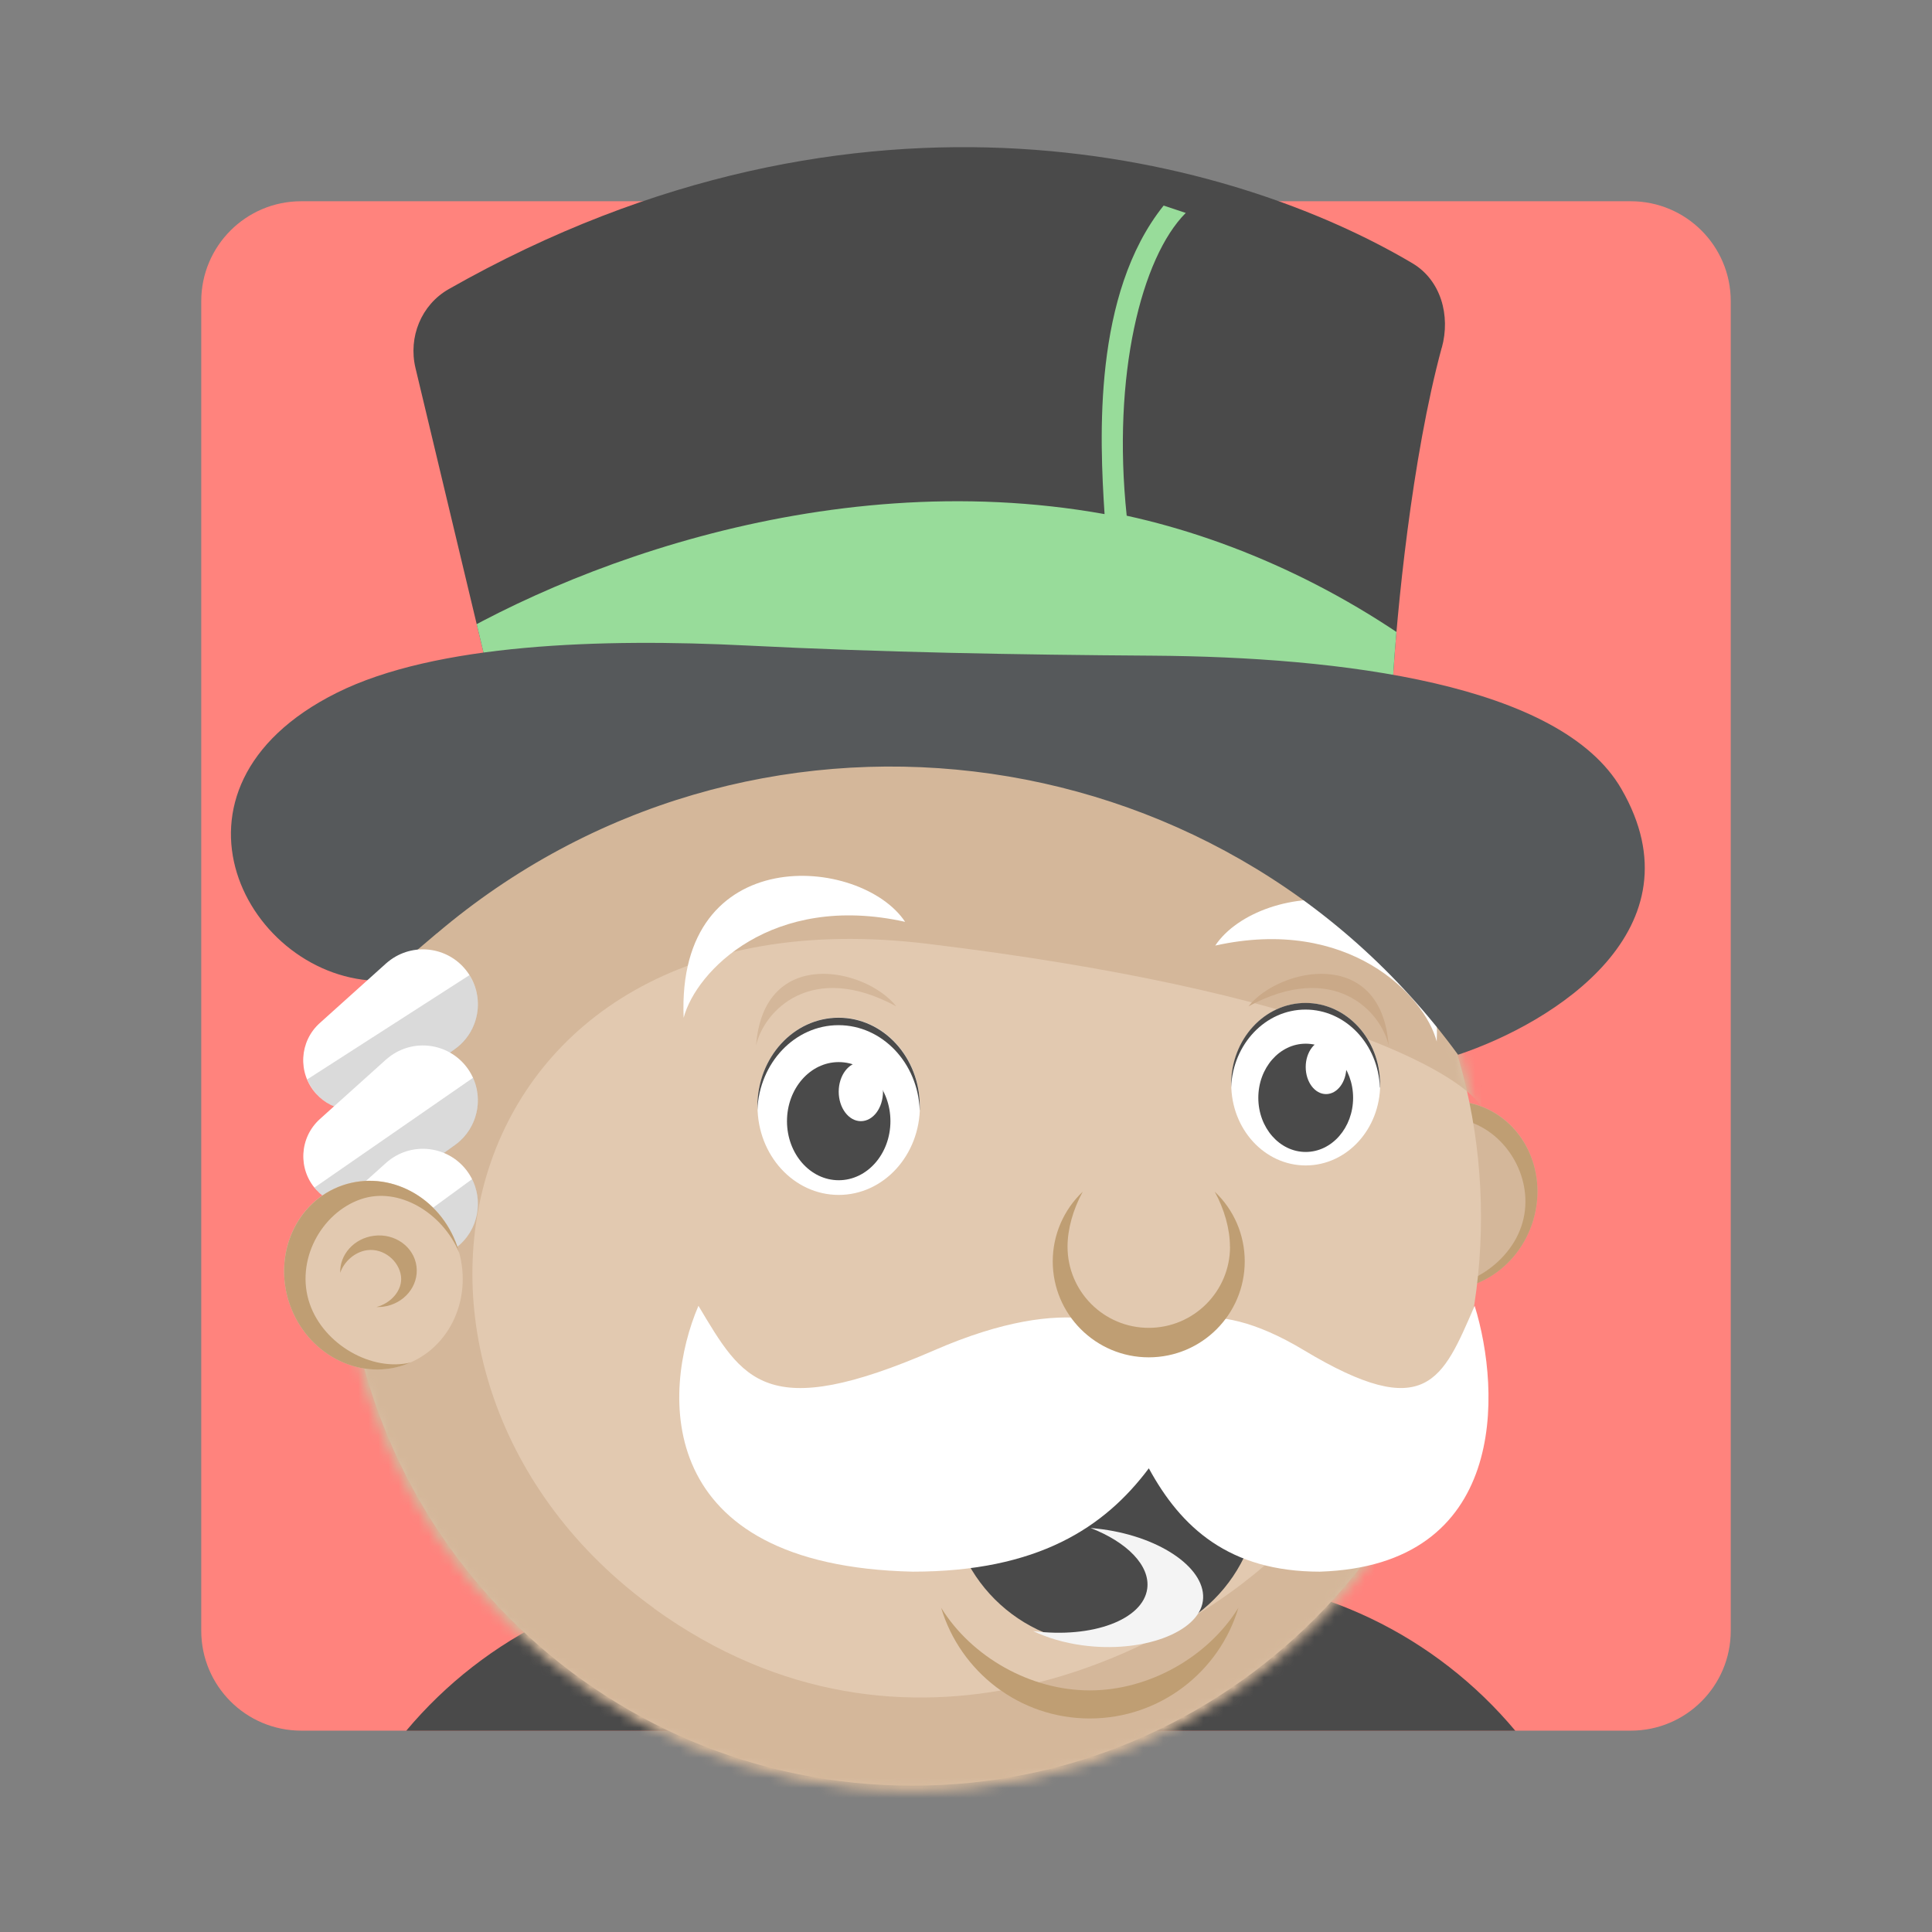 <?xml version="1.0" encoding="UTF-8"?><svg id="a" xmlns="http://www.w3.org/2000/svg" width="192" height="192" xmlns:xlink="http://www.w3.org/1999/xlink" viewBox="0 0 192 192"><rect x="0" y="0" width="192" height="192" fill="#808080" stroke="none"/><defs><mask id="b" x="26.11" y="64.19" width="121.46" height="115.47" maskUnits="userSpaceOnUse"><g id="c"><path d="m90.67,178c31.43,0,56.9-25.48,56.9-56.9s-25.48-56.91-56.9-56.91-56.91,25.48-56.91,56.91,25.48,56.9,56.91,56.9Z" style="fill:#e2c9b0;"/></g></mask><clipPath id="d"><path d="m144.99,67.39v3.67H40.79v-5.14c13.27-8.79,40.63-19.91,68.98-14.83-.49-7.53-1.17-21.86,5.87-30.66l2.2.73c-4.4,4.4-7.34,16.14-5.87,30.09,10.93,2.39,22.67,7.71,33.02,16.14Z" style="fill:none;"/></clipPath></defs><path d="m162.07,20H29.93c-5.49,0-9.93,4.45-9.93,9.93v132.13c0,5.49,4.45,9.93,9.94,9.93h132.13c5.49,0,9.93-4.45,9.93-9.93V29.93c0-5.49-4.45-9.93-9.93-9.93Z" style="fill:#ff837d;"/><path d="m117.82,156.68h-44.68c-13.16,0-24.93,5.96-32.77,15.32h110.22c-7.83-9.36-19.6-15.32-32.77-15.32Z" style="fill:#4a4a4a;"/><path d="m140.84,127.72c-4.6-1.58-6.95-6.86-5.26-11.79,1.69-4.93,6.8-7.64,11.4-6.06,4.6,1.58,6.95,6.86,5.26,11.79-1.7,4.93-6.8,7.64-11.4,6.06Z" style="fill:#d4b79a;"/><path d="m135.58,115.94c-1.7,4.93.66,10.2,5.26,11.79,4.6,1.58,9.7-1.13,11.4-6.06s-.66-10.2-5.26-11.79c-4.6-1.58-9.7,1.13-11.4,6.06h0Zm.52,1.44c-1.47,4.27.54,8.83,4.48,10.19,3.94,1.36,9.13-1.4,10.6-5.67,1.47-4.27-1.13-9.04-5.07-10.39-3.94-1.36-8.53,1.6-10,5.87h0Z" style="fill:#bf9e73; fill-rule:evenodd;"/><path d="m90.68,177.46c31.21,0,56.5-25.3,56.5-56.5s-25.3-56.5-56.5-56.5-56.5,25.3-56.5,56.5,25.3,56.5,56.5,56.5h0Z" style="fill:#e2c9b0;"/><g style="mask:url(#b);"><path d="m65,159.85c25.24,18.2,51.61,4.16,61.64-5.14,10.57-8.22,18.1-15.65,20.55-18.35v43.29H26.11v-107.14h121.08v37.42c-2.2-3.42-16.29-11.45-55.04-16.14-48.43-5.87-58.7,43.29-27.15,66.04Z" style="fill:#d4b79a;"/></g><path d="m83.35,118.75c4.46,0,8.07-3.94,8.07-8.81s-3.61-8.81-8.07-8.81-8.07,3.94-8.07,8.81,3.61,8.81,8.07,8.81Z" style="fill:#fff;"/><path d="m83.35,117.29c2.84,0,5.14-2.63,5.14-5.87s-2.3-5.87-5.14-5.87-5.14,2.63-5.14,5.87,2.3,5.87,5.14,5.87Z" style="fill:#4a4a4a;"/><path d="m85.55,111.42c1.22,0,2.2-1.31,2.2-2.93s-.99-2.93-2.2-2.93-2.2,1.32-2.2,2.93.99,2.93,2.2,2.93Z" style="fill:#fff;"/><path d="m91.41,110.32c0-.12,0-.24,0-.37,0-4.86-3.61-8.81-8.07-8.81s-8.07,3.94-8.07,8.81c0,.12,0,.25,0,.37.18-4.69,3.72-8.44,8.06-8.44s7.89,3.75,8.07,8.44h0Z" style="fill:#4a4a4a; fill-rule:evenodd;"/><path d="m129.76,115.82c4.09,0,7.4-3.61,7.4-8.07s-3.31-8.07-7.4-8.07-7.4,3.61-7.4,8.07,3.31,8.07,7.4,8.07h0Z" style="fill:#fff;"/><path d="m129.76,114.48c2.6,0,4.71-2.41,4.71-5.38s-2.11-5.38-4.71-5.38-4.71,2.41-4.71,5.38,2.11,5.38,4.71,5.38Z" style="fill:#4a4a4a;"/><path d="m131.78,108.73c1.12,0,2.02-1.2,2.02-2.69s-.9-2.69-2.02-2.69-2.02,1.21-2.02,2.69.9,2.69,2.02,2.69Z" style="fill:#fff;"/><path d="m137.15,108.08c0-.11,0-.22,0-.34,0-4.46-3.31-8.07-7.4-8.07s-7.4,3.61-7.4,8.07c0,.11,0,.22,0,.33.16-4.3,3.41-7.74,7.39-7.74s7.23,3.44,7.39,7.74h0Zm-14.98,30.82c-2.81,3.81-7.32,6.27-12.41,6.27-4.9,0-9.51-2.33-12.41-6.27-1.95,2.65-3,5.85-3,9.14,0,8.51,6.9,15.41,15.41,15.41s15.41-6.9,15.41-15.41c0-3.42-1.11-6.58-3-9.14Z" style="fill:#4a4a4a; fill-rule:evenodd;"/><path d="m102.68,162.1c1.4.66,3.05,1.16,4.89,1.41,5.94.81,11.54-1.27,11.97-4.4.43-3.12-4.04-6.32-9.98-7.13-.39-.05-.79-.1-1.18-.13,3.61,1.4,5.94,3.73,5.63,6.03-.42,3.09-5.47,4.96-11.32,4.22Z" style="fill:#f4f4f4; fill-rule:evenodd;"/><path d="m92.89,134.17c13.5-5.87,19.81-2.45,21.28,0,1.06-2.45,5.63-5.87,15.39,0,12.21,7.34,13.8,2.93,16.99-4.4,2.65,8.56,3.29,25.83-15.39,26.42-9.02,0-13.8-4.4-16.99-10.27-4.4,5.87-11.01,10.27-23.48,10.27-25.83-.59-24.95-17.86-21.28-26.42,4.4,7.34,6.6,11.74,23.48,4.4Zm-24.95-33.02c1.22-4.65,8.81-12.47,22.01-9.54-4.4-6.6-22.75-8.07-22.01,9.54Z" style="fill:#fff;"/><path d="m75.14,103.89c.77-3.41,5.47-8.45,13.93-3.88-3.05-3.85-13.18-6.01-13.93,3.88Z" style="fill:#d4b79a;"/><path d="m138,103.89c-.76-3.41-5.47-8.45-13.93-3.88,3.05-3.85,13.19-6.01,13.93,3.88Z" style="fill:#caa988;"/><path d="m142.78,103.51c-1.22-4.65-8.8-12.47-22.01-9.54,4.4-6.6,22.75-8.07,22.01,9.54Z" style="fill:#fff;"/><path d="m143.28,34.54c-2.97,10.94-4.48,26.31-4.89,33.58-5.87-2.35-30.82-2.2-47.7-2.93-16.88-.73-42.56,0-42.56,0l-6.84-28.62c-.73-3.07.57-6.28,3.31-7.84,41.07-23.33,78.17-13,95.76-2.57,2.84,1.68,3.8,5.2,2.93,8.38h0Z" style="fill:#4a4a4a;"/><g style="clip-path:url(#d);"><path d="m143.28,34.54c-2.97,10.94-4.48,26.31-4.89,33.58-5.87-2.35-30.82-2.2-47.7-2.93-16.88-.73-42.56,0-42.56,0l-6.84-28.62c-.73-3.07.57-6.28,3.31-7.84,41.07-23.33,78.17-13,95.76-2.57,2.84,1.68,3.8,5.2,2.93,8.38h0Z" style="fill:#98dc9a;"/></g><path d="m43.39,92.77l-5.54,4.71c-13.21,0-23.48-19.08-4.4-28.62,9.84-4.92,26.42-5.43,40.75-4.71,13.44.68,26.91.92,40.37,1.01,18.62.13,40.5,2.76,46.56,13.24,8.07,13.94-6.69,23.24-16.23,26.42-23.9-32.76-70.61-38.3-101.51-12.04h0Z" style="fill:#56595b;"/><path d="m122.24,123.89c0,4.46-3.62,8.07-8.08,8.07-4.46,0-8.07-3.61-8.07-8.07,0-1.75.56-3.72,1.51-5.46-1.9,1.8-2.98,4.3-2.98,6.92,0,5.27,4.27,9.54,9.54,9.54s9.54-4.27,9.54-9.54c0-2.62-1.07-5.12-2.98-6.92.95,1.74,1.51,3.7,1.51,5.46h0Zm.83,35.89c-3.02,4.88-8.86,8.21-14.77,8.21s-11.75-3.33-14.77-8.21c1.9,6.36,7.79,11,14.77,11s12.88-4.64,14.77-11h0Z" style="fill:#bf9e73; fill-rule:evenodd;"/><path d="m38.01,109.41l7.19-5.14c2.46-1.75,3.03-5.17,1.28-7.63s-5.17-3.03-7.63-1.28c-.17.12-.33.25-.49.39l-6.57,5.91c-2.05,1.83-2.22,4.97-.39,7.02,1.69,1.89,4.54,2.2,6.6.72Z" style="fill:#fff;"/><path d="m30.53,107.27l16.12-10.36c1.55,2.45.92,5.69-1.44,7.37l-7.19,5.14c-2.23,1.6-5.34,1.08-6.93-1.15-.22-.31-.41-.64-.55-.99Z" style="fill:#4a4a4a; fill-rule:evenodd; isolation:isolate; opacity:.2;"/><path d="m38.01,118.95l7.19-5.14c2.43-1.74,3.02-5.11,1.32-7.56-1.72-2.48-5.12-3.1-7.61-1.38-.19.13-.37.28-.55.43l-6.57,5.91c-2.04,1.84-2.21,4.98-.37,7.02,1.69,1.88,4.53,2.19,6.59.72Z" style="fill:#fff;"/><path d="m31.18,117.94l.07.08,15.76-10.91c1.08,2.38.32,5.19-1.8,6.71l-7.19,5.14c-2.15,1.54-5.12,1.12-6.77-.94,0,0-.06-.07-.06-.07Z" style="fill:#4a4a4a; fill-rule:evenodd; isolation:isolate; opacity:.2;"/><path d="m38.01,129.23l7.19-5.14c2.46-1.75,3.03-5.17,1.28-7.63s-5.17-3.03-7.63-1.28c-.17.12-.33.25-.49.39l-6.57,5.91c-2.05,1.83-2.23,4.97-.4,7.02,1.69,1.9,4.55,2.21,6.61.72Z" style="fill:#fff;"/><path d="m30.22,124.37c1.72,1.64,4.37,1.82,6.3.41l10.4-7.6c1.21,2.41.49,5.34-1.71,6.91l-7.19,5.14c-2.23,1.6-5.34,1.08-6.93-1.15-.77-1.07-1.08-2.4-.86-3.71Z" style="fill:#4a4a4a; fill-rule:evenodd; isolation:isolate; opacity:.2;"/><path d="m40.18,135.64c4.6-1.58,6.95-6.86,5.26-11.79-1.69-4.93-6.8-7.64-11.4-6.06-4.6,1.58-6.95,6.86-5.26,11.79,1.69,4.93,6.8,7.64,11.4,6.06Z" style="fill:#e2c9b0;"/><path d="m40.82,135.4c-.21.09-.42.17-.64.25-4.6,1.58-9.7-1.13-11.4-6.06-1.69-4.93.66-10.2,5.26-11.79,4.6-1.58,9.7,1.13,11.4,6.06.07.21.13.41.19.62-1.66-3.96-6.02-6.6-9.78-5.3-3.94,1.36-6.54,6.12-5.07,10.39,1.4,4.07,6.18,6.77,10.04,5.83Z" style="fill:#bf9e73; fill-rule:evenodd;"/><path d="m33.8,126.52c.37-1.13,1.46-2.12,2.7-2.28,1.64-.21,3.15,1.07,3.35,2.58.18,1.39-.99,2.7-2.44,3.07.22,0,.44,0,.66-.03,2.09-.27,3.57-2.07,3.32-4.01-.25-1.95-2.15-3.31-4.23-3.04-1.98.25-3.42,1.88-3.35,3.7Z" style="fill:#bf9e73; fill-rule:evenodd;"/></svg>